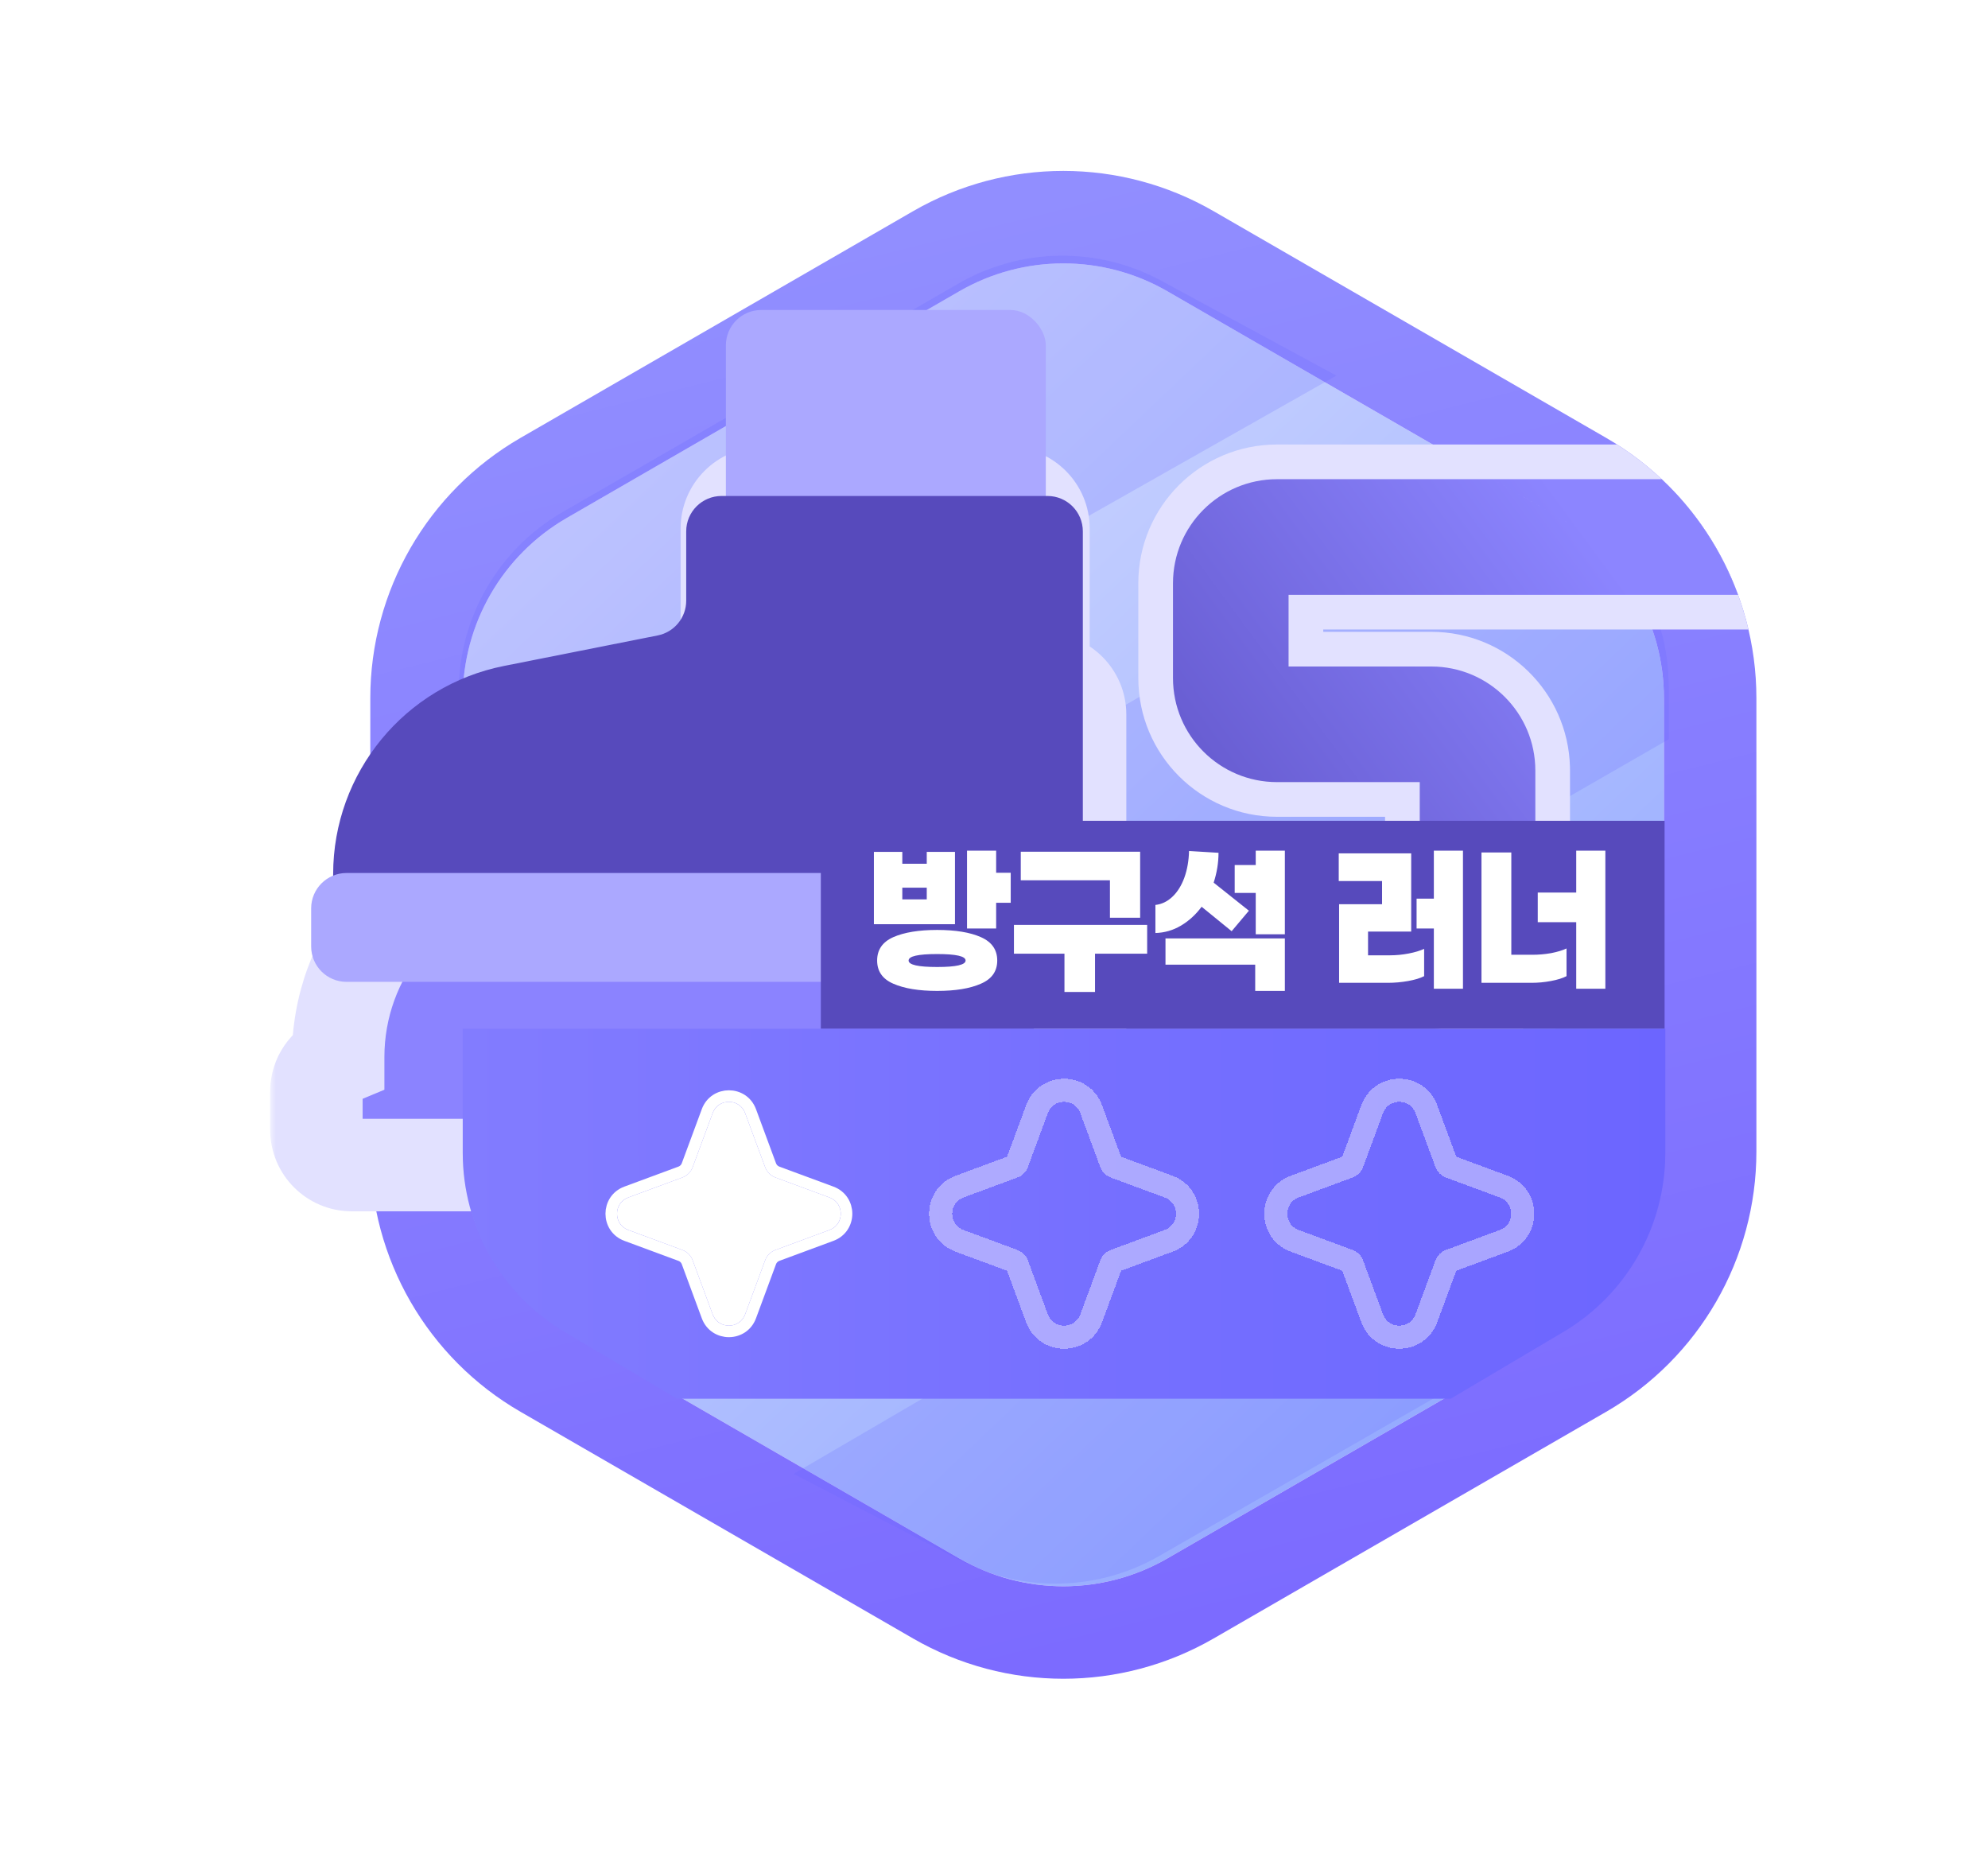 <svg width="172" height="160" viewBox="0 0 172 160" fill="none" xmlns="http://www.w3.org/2000/svg" xmlns:xlink="http://www.w3.org/1999/xlink">
<path opacity="0.2" d="M51.251 88.991V70.657L73.334 83.407L90.418 75.249L57.083 55.241L70.418 47.542L96.251 62.457L105.001 57.125" stroke="#4C79FB" stroke-width="6.667" stroke-linejoin="round"/>
<g filter="url(#filter0_d_6480_16277)">
<path d="M83 25.196C88.569 21.981 95.431 21.981 101 25.196L134.962 44.804C140.531 48.019 143.962 53.962 143.962 60.392V99.608C143.962 106.038 140.531 111.981 134.962 115.196L101 134.804C95.431 138.019 88.569 138.019 83 134.804L49.038 115.196C43.469 111.981 40.038 106.038 40.038 99.608V60.392C40.038 53.962 43.469 48.019 49.038 44.804L83 25.196Z" fill="white"/>
<path d="M83 25.196C88.569 21.981 95.431 21.981 101 25.196L134.962 44.804C140.531 48.019 143.962 53.962 143.962 60.392V99.608C143.962 106.038 140.531 111.981 134.962 115.196L101 134.804C95.431 138.019 88.569 138.019 83 134.804L49.038 115.196C43.469 111.981 40.038 106.038 40.038 99.608V60.392C40.038 53.962 43.469 48.019 49.038 44.804L83 25.196Z" fill="url(#paint0_linear_6480_16277)"/>
<path d="M81 21.732C87.807 17.802 96.193 17.802 103 21.732L136.962 41.34C143.769 45.27 147.962 52.533 147.962 60.393V99.607C147.962 107.467 143.769 114.73 136.962 118.66L103 138.268C96.193 142.198 87.807 142.198 81 138.268L47.038 118.66C40.231 114.73 36.038 107.467 36.038 99.607V60.393C36.038 52.533 40.231 45.27 47.038 41.34L81 21.732Z" stroke="url(#paint1_linear_6480_16277)" stroke-width="8"/>
</g>
<path opacity="0.2" d="M135.347 43.76L131.331 41.451L40.035 93.951V98.538C40.035 104.98 43.478 110.931 49.062 114.142L53.078 116.451L144.374 63.951V59.364C144.374 52.922 140.931 46.971 135.347 43.76Z" fill="#6567FF"/>
<path opacity="0.2" d="M82.918 24.529L48.679 44.297C43.11 47.512 39.679 53.455 39.679 59.886V75.493L115.622 32.493L100.496 24.294C94.994 21.311 88.338 21.4 82.918 24.529Z" fill="#6567FF"/>
<path opacity="0.2" d="M100.297 134.596L134.98 114.682C140.571 111.472 144.018 105.518 144.018 99.072V83.493L68.66 127.493L83.039 134.96C88.479 137.785 94.982 137.648 100.297 134.596Z" fill="#6567FF"/>
<path d="M139.905 38.451C145.69 42.127 149.735 47.9 151.273 54.451H114.486V54.654H123.835C130.359 54.655 135.667 59.861 135.832 66.345L135.835 66.654V80C135.835 86.627 130.463 92 123.835 92H67.462V76H119.835V70.654H110.486C103.858 70.654 98.486 65.282 98.486 58.654V50.451C98.486 43.824 103.858 38.451 110.486 38.451H123.958L134.96 44.804C134.993 44.823 135.026 44.842 135.058 44.861L134.961 44.804L123.958 38.451H139.905ZM136 45.452C135.968 45.431 135.936 45.41 135.904 45.389C135.936 45.41 135.968 45.431 136 45.452ZM135.578 45.178C135.544 45.157 135.511 45.134 135.477 45.113L135.406 45.07C135.463 45.106 135.521 45.142 135.578 45.178Z" fill="#E2E1FF"/>
<path d="M143.771 41.451C146.73 44.233 148.985 47.663 150.373 51.451H111.486V57.654H123.836C128.806 57.654 132.836 61.684 132.836 66.654V80C132.836 84.971 128.807 89 123.836 89H70.463V79H122.836V67.654H110.486C105.516 67.654 101.486 63.625 101.486 58.654V50.451C101.486 45.481 105.516 41.451 110.486 41.451H129.15L134.961 44.806C134.994 44.825 135.026 44.844 135.059 44.863L134.962 44.806L129.151 41.451H143.771ZM136 45.454C135.968 45.433 135.936 45.412 135.904 45.391C135.936 45.412 135.968 45.433 136 45.454ZM135.578 45.18C135.544 45.158 135.511 45.136 135.478 45.115L135.396 45.066C135.457 45.104 135.518 45.142 135.578 45.18Z" fill="url(#paint2_linear_6480_16277)"/>
<g filter="url(#filter1_d_6480_16277)">
<mask id="path-9-outside-1_6480_16277" maskUnits="userSpaceOnUse" x="23.374" y="22.817" width="77" height="67" fill="black">
<rect fill="white" x="23.374" y="22.817" width="77" height="67"/>
<path d="M87.22 26.817C88.909 26.817 90.279 28.187 90.279 29.877V42.904H90.389C92.078 42.904 93.448 44.273 93.448 45.963V75.588C94.824 75.888 95.853 77.112 95.853 78.577V81.875C95.853 83.565 94.484 84.935 92.794 84.935H30.434C28.744 84.935 27.374 83.565 27.374 81.875V78.577C27.374 77.304 28.152 76.213 29.258 75.752V75.583C29.258 66.835 35.43 59.302 44.007 57.582L57.03 54.972C58.459 54.685 59.488 53.429 59.488 51.972V45.963C59.489 44.273 60.858 42.904 62.548 42.904H62.886V29.877C62.886 28.187 64.255 26.817 65.945 26.817H87.22Z"/>
</mask>
<path d="M87.22 26.817C88.909 26.817 90.279 28.187 90.279 29.877V42.904H90.389C92.078 42.904 93.448 44.273 93.448 45.963V75.588C94.824 75.888 95.853 77.112 95.853 78.577V81.875C95.853 83.565 94.484 84.935 92.794 84.935H30.434C28.744 84.935 27.374 83.565 27.374 81.875V78.577C27.374 77.304 28.152 76.213 29.258 75.752V75.583C29.258 66.835 35.43 59.302 44.007 57.582L57.03 54.972C58.459 54.685 59.488 53.429 59.488 51.972V45.963C59.489 44.273 60.858 42.904 62.548 42.904H62.886V29.877C62.886 28.187 64.255 26.817 65.945 26.817H87.22Z" fill="#8B83FF"/>
<path d="M87.22 26.817L87.22 22.817H87.22V26.817ZM90.279 42.904H86.279V46.904H90.279V42.904ZM90.389 42.904L90.389 38.904H90.389V42.904ZM93.448 45.963H97.448V45.962L93.448 45.963ZM93.448 75.588H89.448V78.811L92.597 79.496L93.448 75.588ZM95.853 78.577H99.853V78.577L95.853 78.577ZM92.794 84.935V88.935H92.794L92.794 84.935ZM30.434 84.935L30.433 88.935H30.434V84.935ZM27.374 81.875H31.374H27.374ZM27.374 78.577L23.374 78.577V78.577H27.374ZM29.258 75.752L30.796 79.444L33.258 78.419V75.752H29.258ZM29.258 75.583H25.258H29.258ZM44.007 57.582L43.221 53.66L43.221 53.66L44.007 57.582ZM57.03 54.972L57.816 58.894L57.817 58.894L57.03 54.972ZM59.488 51.972L63.488 51.972V51.972H59.488ZM59.488 45.963L55.488 45.962V45.963H59.488ZM62.548 42.904V38.904H62.548L62.548 42.904ZM62.886 42.904V46.904H66.886V42.904H62.886ZM87.22 26.817L87.22 30.817C86.699 30.817 86.279 30.395 86.279 29.877H90.279H94.279C94.279 25.98 91.12 22.817 87.22 22.817L87.22 26.817ZM90.279 29.877H86.279V42.904H90.279H94.279V29.877H90.279ZM90.279 42.904V46.904H90.389V42.904V38.904H90.279V42.904ZM90.389 42.904L90.388 46.904C89.869 46.903 89.448 46.482 89.448 45.964L93.448 45.963L97.448 45.962C97.448 42.065 94.288 38.904 90.389 38.904L90.389 42.904ZM93.448 45.963H89.448V75.588H93.448H97.448V45.963H93.448ZM93.448 75.588L92.597 79.496C92.173 79.404 91.854 79.033 91.853 78.578L95.853 78.577L99.853 78.577C99.853 75.192 97.474 72.371 94.3 71.68L93.448 75.588ZM95.853 78.577H91.853V81.875H95.853H99.853V78.577H95.853ZM95.853 81.875H91.853C91.853 81.356 92.275 80.935 92.794 80.935L92.794 84.935L92.794 88.935C96.693 88.935 99.853 85.774 99.853 81.875H95.853ZM92.794 84.935V80.935H30.434V84.935V88.935H92.794V84.935ZM30.434 84.935L30.434 80.935C30.953 80.935 31.374 81.355 31.374 81.875H27.374H23.374C23.374 85.774 26.535 88.934 30.433 88.935L30.434 84.935ZM27.374 81.875H31.374V78.577H27.374H23.374V81.875H27.374ZM27.374 78.577L31.374 78.578C31.374 78.975 31.128 79.306 30.796 79.444L29.258 75.752L27.719 72.06C25.175 73.12 23.374 75.633 23.374 78.577L27.374 78.577ZM29.258 75.752H33.258V75.583H29.258H25.258V75.752H29.258ZM29.258 75.583H33.258C33.258 68.741 38.085 62.849 44.793 61.504L44.007 57.582L43.221 53.66C32.774 55.755 25.258 64.93 25.258 75.583H29.258ZM44.007 57.582L44.793 61.504L57.816 58.894L57.03 54.972L56.244 51.05L43.221 53.66L44.007 57.582ZM57.03 54.972L57.817 58.894C61.115 58.232 63.488 55.335 63.488 51.972L59.488 51.972L55.488 51.971C55.488 51.524 55.804 51.138 56.244 51.05L57.03 54.972ZM59.488 51.972H63.488V45.963H59.488H55.488V51.972H59.488ZM59.488 45.963L63.488 45.964C63.488 46.482 63.068 46.904 62.548 46.904L62.548 42.904L62.548 38.904C58.648 38.904 55.489 42.065 55.488 45.962L59.488 45.963ZM62.548 42.904V46.904H62.886V42.904V38.904H62.548V42.904ZM62.886 42.904H66.886V29.877H62.886H58.886V42.904H62.886ZM62.886 29.877H66.886C66.886 30.395 66.466 30.817 65.945 30.817V26.817V22.817C62.045 22.817 58.886 25.98 58.886 29.877H62.886ZM65.945 26.817V30.817H87.22V26.817V22.817H65.945V26.817Z" fill="#E2E1FF" mask="url(#path-9-outside-1_6480_16277)"/>
</g>
<rect x="62.803" y="26.815" width="27.68" height="25.633" rx="3.06" fill="#ABA8FF"/>
<path d="M59.37 45.962C59.37 44.272 60.74 42.903 62.43 42.903H90.626C92.316 42.903 93.686 44.272 93.686 45.962L93.686 77.542C93.686 79.232 92.316 80.602 90.626 80.602H31.884C30.194 80.602 28.824 79.232 28.824 77.542V75.612C28.824 66.85 35.015 59.31 43.609 57.605L56.906 54.966C58.339 54.682 59.37 53.425 59.37 51.965L59.37 45.962Z" fill="#574ABC"/>
<path d="M29.981 75.516H93.057C94.747 75.516 96.117 76.885 96.117 78.575V81.873C96.117 83.563 94.747 84.933 93.057 84.933H29.981C28.291 84.933 26.921 83.563 26.921 81.873V78.575C26.921 76.885 28.291 75.516 29.981 75.516Z" fill="#ABA8FF"/>
<path d="M71.018 73C71.018 71.895 71.913 71 73.018 71H144.018V89H71.018V73Z" fill="#574ABC"/>
<path d="M87.447 78.093H86.186V80.318H83.666V73.582H86.186V75.496H87.447V78.093ZM75.609 79.944V73.691H78.067V74.718H80.182V73.691H82.624V79.944H75.609ZM80.182 76.787H78.067V77.798H80.182V76.787ZM81.084 80.442C82.671 80.442 83.931 80.65 84.864 81.064C85.808 81.479 86.28 82.153 86.28 83.087C86.28 84.02 85.808 84.689 84.864 85.093C83.931 85.508 82.671 85.716 81.084 85.716C79.498 85.716 78.232 85.508 77.289 85.093C76.355 84.689 75.889 84.02 75.889 83.087C75.889 82.153 76.355 81.479 77.289 81.064C78.232 80.65 79.498 80.442 81.084 80.442ZM81.084 83.647C82.723 83.647 83.542 83.46 83.542 83.087C83.542 82.713 82.723 82.527 81.084 82.527C79.435 82.527 78.611 82.713 78.611 83.087C78.611 83.46 79.435 83.647 81.084 83.647ZM88.316 76.149V73.676H98.645V79.384H96.031V76.149H88.316ZM94.74 82.496V85.809H92.096V82.496H87.725V80.007H99.251V82.496H94.74ZM111.165 80.816H108.645V77.238H106.825V74.827H108.645V73.582H111.165V80.816ZM103.963 78.436C103.455 79.12 102.859 79.664 102.174 80.069C101.49 80.473 100.754 80.686 99.965 80.707V78.28C100.515 78.218 101.008 77.979 101.443 77.564C101.879 77.15 102.221 76.6 102.47 75.916C102.719 75.221 102.854 74.453 102.874 73.613L105.425 73.769C105.425 74.63 105.285 75.49 105.005 76.351L108.054 78.778L106.561 80.551L103.963 78.436ZM111.165 81.173V85.716H108.599V83.444H100.837V81.173H111.165ZM126.575 85.529H124.055V80.318H122.562V77.736H124.055V73.582H126.575V85.529ZM120.275 82.636C120.804 82.636 121.338 82.584 121.878 82.48C122.417 82.376 122.863 82.242 123.215 82.076V84.44C122.873 84.616 122.412 84.756 121.831 84.86C121.25 84.964 120.664 85.016 120.073 85.016H115.858V78.218H119.575V76.211H115.827V73.816H122.095V80.582H118.362V82.636H120.275ZM138.894 85.529H136.374V79.773H133.045V77.207H136.374V73.582H138.894V85.529ZM132.594 82.589C133.133 82.589 133.667 82.542 134.196 82.449C134.735 82.345 135.181 82.21 135.534 82.044V84.44C135.192 84.616 134.741 84.756 134.181 84.86C133.631 84.964 133.071 85.016 132.501 85.016H128.176V73.738H130.758V82.589H132.594Z" fill="white"/>
<path d="M40.036 88.99V99.737C40.036 106.093 43.388 111.978 48.855 115.22L58.586 120.99H125.516L135.257 115.219C140.727 111.978 144.081 106.091 144.081 99.733V88.99H40.036Z" fill="url(#paint3_linear_6480_16277)"/>
<path d="M40.036 88.99V99.737C40.036 106.093 43.388 111.978 48.855 115.22L58.586 120.99H125.516L135.257 115.219C140.727 111.978 144.081 106.091 144.081 99.733V88.99H40.036Z" fill="url(#pattern0_6480_16277)" fill-opacity="0.1"/>
<g filter="url(#filter2_d_6480_16277)">
<path d="M61.657 96.292C62.14 94.986 63.987 94.986 64.47 96.292L66.2 100.967C66.352 101.378 66.676 101.702 67.087 101.853L71.762 103.583C73.068 104.067 73.068 105.914 71.762 106.397L67.087 108.127C66.676 108.279 66.352 108.603 66.2 109.013L64.47 113.688C63.987 114.994 62.14 114.994 61.657 113.688L59.927 109.013C59.775 108.603 59.451 108.279 59.041 108.127L54.365 106.397C53.059 105.914 53.059 104.067 54.365 103.583L59.041 101.853C59.451 101.702 59.775 101.378 59.927 100.967L61.657 96.292Z" fill="white"/>
<path d="M61.188 96.118C61.832 94.377 64.295 94.377 64.939 96.118L66.669 100.794C66.77 101.068 66.986 101.283 67.26 101.385L71.936 103.114C73.677 103.759 73.677 106.222 71.936 106.866L67.26 108.596C66.986 108.697 66.77 108.913 66.669 109.187L64.939 113.862C64.295 115.603 61.832 115.603 61.188 113.862L59.458 109.187C59.357 108.913 59.141 108.697 58.867 108.596L54.191 106.866C52.45 106.222 52.45 103.759 54.191 103.114L58.867 101.385C59.141 101.283 59.357 101.068 59.458 100.794L61.188 96.118Z" stroke="white"/>
</g>
<g opacity="0.4" filter="url(#filter3_d_6480_16277)">
<path d="M89.719 95.945C90.524 93.769 93.603 93.769 94.408 95.945L96.138 100.62C96.188 100.757 96.297 100.865 96.434 100.916L101.108 102.646C103.285 103.451 103.285 106.53 101.108 107.335L96.434 109.064C96.297 109.115 96.188 109.223 96.138 109.36L94.408 114.035C93.603 116.212 90.524 116.212 89.719 114.035L87.989 109.36C87.939 109.223 87.83 109.115 87.693 109.064L83.019 107.335C80.842 106.53 80.842 103.451 83.019 102.646L87.693 100.916C87.83 100.865 87.939 100.757 87.989 100.62L89.719 95.945Z" stroke="white" stroke-width="2" shape-rendering="crispEdges"/>
</g>
<g opacity="0.4" filter="url(#filter4_d_6480_16277)">
<path d="M118.719 95.945C119.524 93.769 122.603 93.769 123.408 95.945L125.138 100.62C125.188 100.757 125.297 100.865 125.434 100.916L130.108 102.646C132.285 103.451 132.285 106.53 130.108 107.335L125.434 109.064C125.297 109.115 125.188 109.223 125.138 109.36L123.408 114.035C122.603 116.212 119.524 116.212 118.719 114.035L116.989 109.36C116.939 109.223 116.83 109.115 116.693 109.064L112.019 107.335C109.842 106.53 109.842 103.451 112.019 102.646L116.693 100.916C116.83 100.865 116.939 100.757 116.989 100.62L118.719 95.945Z" stroke="white" stroke-width="2" shape-rendering="crispEdges"/>
</g>
<defs>
<filter id="filter0_d_6480_16277" x="28.039" y="10.785" width="127.923" height="138.431" filterUnits="userSpaceOnUse" color-interpolation-filters="sRGB">
<feFlood flood-opacity="0" result="BackgroundImageFix"/>
<feColorMatrix in="SourceAlpha" type="matrix" values="0 0 0 0 0 0 0 0 0 0 0 0 0 0 0 0 0 0 127 0" result="hardAlpha"/>
<feOffset/>
<feGaussianBlur stdDeviation="2"/>
<feComposite in2="hardAlpha" operator="out"/>
<feColorMatrix type="matrix" values="0 0 0 0 0 0 0 0 0 0 0 0 0 0 0 0 0 0 0.25 0"/>
<feBlend mode="normal" in2="BackgroundImageFix" result="effect1_dropShadow_6480_16277"/>
<feBlend mode="normal" in="SourceGraphic" in2="effect1_dropShadow_6480_16277" result="shape"/>
</filter>
<filter id="filter1_d_6480_16277" x="0.426" y="15.714" width="122.375" height="112.014" filterUnits="userSpaceOnUse" color-interpolation-filters="sRGB">
<feFlood flood-opacity="0" result="BackgroundImageFix"/>
<feColorMatrix in="SourceAlpha" type="matrix" values="0 0 0 0 0 0 0 0 0 0 0 0 0 0 0 0 0 0 127 0" result="hardAlpha"/>
<feOffset dy="15.846"/>
<feGaussianBlur stdDeviation="11.474"/>
<feComposite in2="hardAlpha" operator="out"/>
<feColorMatrix type="matrix" values="0 0 0 0 0 0 0 0 0 0 0 0 0 0 0 0 0 0 0.12 0"/>
<feBlend mode="normal" in2="BackgroundImageFix" result="effect1_dropShadow_6480_16277"/>
<feBlend mode="normal" in="SourceGraphic" in2="effect1_dropShadow_6480_16277" result="shape"/>
</filter>
<filter id="filter2_d_6480_16277" x="48.386" y="90.312" width="29.355" height="29.355" filterUnits="userSpaceOnUse" color-interpolation-filters="sRGB">
<feFlood flood-opacity="0" result="BackgroundImageFix"/>
<feColorMatrix in="SourceAlpha" type="matrix" values="0 0 0 0 0 0 0 0 0 0 0 0 0 0 0 0 0 0 127 0" result="hardAlpha"/>
<feOffset/>
<feGaussianBlur stdDeviation="2"/>
<feComposite in2="hardAlpha" operator="out"/>
<feColorMatrix type="matrix" values="0 0 0 0 1 0 0 0 0 1 0 0 0 0 1 0 0 0 0.5 0"/>
<feBlend mode="normal" in2="BackgroundImageFix" result="effect1_dropShadow_6480_16277"/>
<feBlend mode="normal" in="SourceGraphic" in2="effect1_dropShadow_6480_16277" result="shape"/>
</filter>
<filter id="filter3_d_6480_16277" x="78.386" y="91.312" width="27.355" height="27.355" filterUnits="userSpaceOnUse" color-interpolation-filters="sRGB">
<feFlood flood-opacity="0" result="BackgroundImageFix"/>
<feColorMatrix in="SourceAlpha" type="matrix" values="0 0 0 0 0 0 0 0 0 0 0 0 0 0 0 0 0 0 127 0" result="hardAlpha"/>
<feOffset/>
<feGaussianBlur stdDeviation="1"/>
<feComposite in2="hardAlpha" operator="out"/>
<feColorMatrix type="matrix" values="0 0 0 0 0.69 0 0 0 0 0.783 0 0 0 0 1 0 0 0 1 0"/>
<feBlend mode="normal" in2="BackgroundImageFix" result="effect1_dropShadow_6480_16277"/>
<feBlend mode="normal" in="SourceGraphic" in2="effect1_dropShadow_6480_16277" result="shape"/>
</filter>
<filter id="filter4_d_6480_16277" x="107.386" y="91.312" width="27.355" height="27.355" filterUnits="userSpaceOnUse" color-interpolation-filters="sRGB">
<feFlood flood-opacity="0" result="BackgroundImageFix"/>
<feColorMatrix in="SourceAlpha" type="matrix" values="0 0 0 0 0 0 0 0 0 0 0 0 0 0 0 0 0 0 127 0" result="hardAlpha"/>
<feOffset/>
<feGaussianBlur stdDeviation="1"/>
<feComposite in2="hardAlpha" operator="out"/>
<feColorMatrix type="matrix" values="0 0 0 0 0.69 0 0 0 0 0.783 0 0 0 0 1 0 0 0 1 0"/>
<feBlend mode="normal" in2="BackgroundImageFix" result="effect1_dropShadow_6480_16277"/>
<feBlend mode="normal" in="SourceGraphic" in2="effect1_dropShadow_6480_16277" result="shape"/>
</filter>
<linearGradient id="paint0_linear_6480_16277" x1="34.971" y1="20" x2="149.029" y2="140" gradientUnits="userSpaceOnUse">
<stop stop-color="#E2E6FF"/>
<stop offset="1" stop-color="#849DFF"/>
</linearGradient>
<linearGradient id="paint1_linear_6480_16277" x1="106.955" y1="140" x2="77.045" y2="20" gradientUnits="userSpaceOnUse">
<stop stop-color="#7C6BFF"/>
<stop offset="1" stop-color="#918EFF"/>
</linearGradient>
<linearGradient id="paint2_linear_6480_16277" x1="93.75" y1="83.392" x2="139.797" y2="49.443" gradientUnits="userSpaceOnUse">
<stop stop-color="#574ABC"/>
<stop offset="1" stop-color="#8C85FF"/>
</linearGradient>
<linearGradient id="paint3_linear_6480_16277" x1="40.036" y1="104.99" x2="144.081" y2="104.99" gradientUnits="userSpaceOnUse">
<stop stop-color="#7C76FF"/>
<stop offset="1" stop-color="#655EFF"/>
</linearGradient>
<pattern id="pattern0_6480_16277" patternUnits="userSpaceOnUse" patternTransform="matrix(160 0 0 51 40.036 88.99)" preserveAspectRatio="none" viewBox="0 0 160 51" width="1" height="1">
<g id="pattern0_6480_16277_inner">
<g clip-path="url(#clip0_6480_16277)">
<rect x="-1.205" y="-22.873" width="22.642" height="94.092" transform="rotate(15 -1.205 -22.873)" fill="white"/>
<rect x="40.018" y="-22.873" width="22.642" height="94.092" transform="rotate(15 40.018 -22.873)" fill="white"/>
<rect x="81.241" y="-22.873" width="22.642" height="94.092" transform="rotate(15 81.241 -22.873)" fill="white"/>
<rect x="122.464" y="-22.873" width="22.642" height="94.092" transform="rotate(15 122.464 -22.873)" fill="white"/>
<rect x="163.687" y="-22.873" width="22.642" height="94.092" transform="rotate(15 163.687 -22.873)" fill="white"/>
</g>
</g>
</pattern><clipPath id="clip0_6480_16277">
<rect width="160" height="51" fill="white"/>
</clipPath>
</defs>
</svg>
